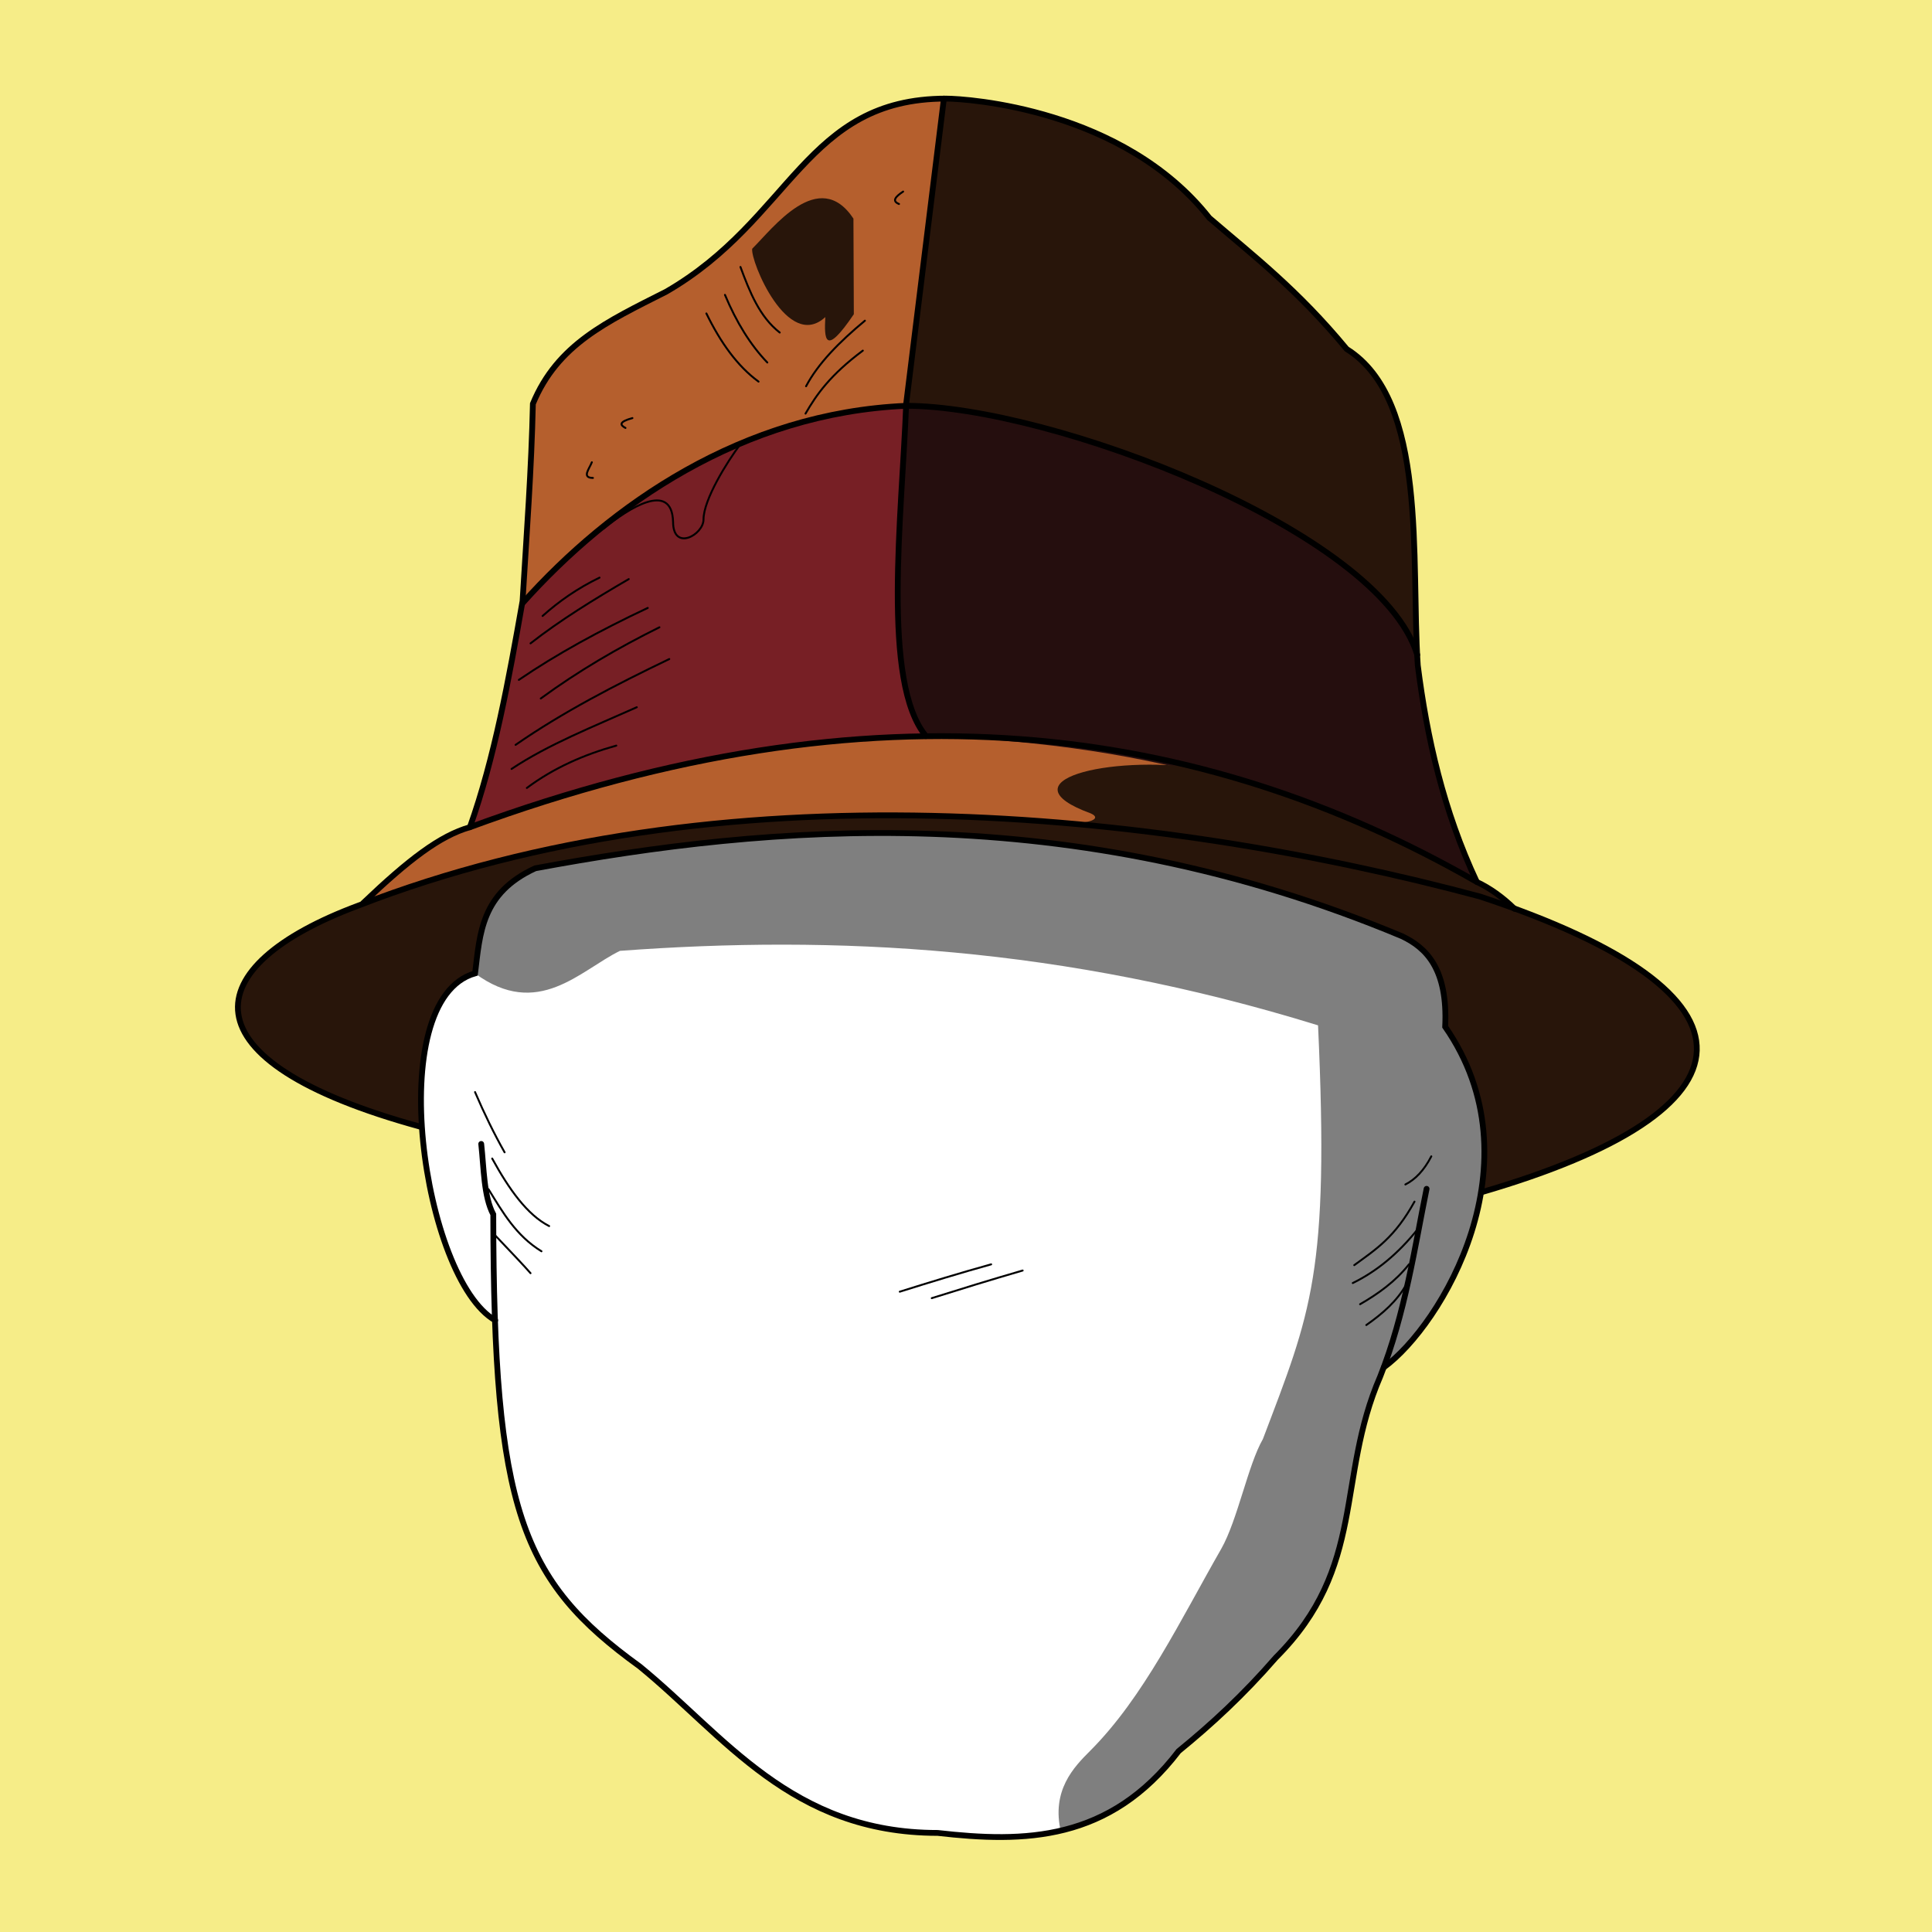 <?xml version="1.0" encoding="UTF-8" standalone="no"?>
<svg xmlns="http://www.w3.org/2000/svg" version="1.1" viewBox="0 0 500 500">
	<g stroke="none">
		<g fill="#F6ED88" fill-rule="evenodd">
			<path d="M0 0H500V500H-500ZM128.3 342.29c-11.98-7.86-17.74-33.72-19.35-50.49-72.64-20.64-48.83-46.29-14.93-58.11 8.49-7.41 15.97-16.09 27.59-19.6 6.11-18.52 10.57-38.08 13.63-58.53 0.91-17.02 2.52-34.03 2.67-51.05 6.15-15.74 20.91-22.29 35.12-29.42 30.79-17.78 35.91-49.55 71.25-49.55 18.98 0 50.69 8.59 68.69 30.87 11.65 10.11 22.63 18.37 35.55 33.94 20.96 13.85 16.64 51.44 18.04 77.23 0.3 10.41 5.01 38.59 15.64 60.68 3.57 1.92 6.96 4.06 9.76 6.95 27.33 9.72 47.19 22.56 47.19 35.97 0 17.65-29.42 29.62-55.68 37.36-3.93 17.89-11.51 34.49-25.14 44.88-9.52 19.82-7.76 44.04-17.04 60.85-6.03 10.91-16.89 22.23-36.25 38.94-19.48 25.36-44.81 22.94-62.37 21.17-41.26-0.84-58.78-29.53-77.07-43.18-18.82-12.44-27.94-27.03-31.91-42.35-4.28-16.5-5.18-33.5-5.37-46.53z"/>
		</g>
		<g fill="#B55F2D">
			<path d="m135.24 155.55 2.94-51.32c8.94-19.4 21.7-22.22 33.68-28.46 15.38-9.67 27.68-23.56 31.28-27.8 9.33-10.98 22.27-22.73 41.28-21.91-3.57 25.13-6.46 52.3-9.69 78.45-47.77 3.4-76.13 27.66-99.48 51.04z"/>
			<path d="m93.81 233.86c8.97-6.8 16.16-15.8 27.55-19.58 69.76-25.71 132.03-28.97 190.67-15.43l-9.89 17.24C234.98 209.89 167.65 205.26 93.81 233.86Z"/>
		</g>
		<g fill="#771F25">
			<path d="m121.36 214.28c6.63-20.01 10-39.22 13.89-58.21 18.85-19.89 53.56-50.13 99.47-51.56-2.91 47.51-5.06 72.38 4.91 85.99-43.57 1.55-81.99 11.36-118.27 23.78z"/>
		</g>
		<g fill="#250E0E">
			<path d="m239.64 190.5c-12.13-16.57-5.81-57.85-4.91-85.99 54.64 5.13 131.54 39.91 132.17 68.28 3.84 18.83 5.75 38.47 15.24 54.94C337.62 206.77 303.09 192.77 239.64 190.5Z"/>
		</g>
		<g style="fill-opacity:0.5;fill:#000">
			<path d="m122.94 251.9c1.52-9.7 0.14-19.9 15.58-27.19 75.14-16.22 152.29-10.29 213.93 12.95 10.78 5.02 23.2 7.29 21.54 28.06 24.33 32.96 1.47 74.74-15.69 87.69-17.85 43.07 5.06 48.91-53.29 99.79-8.99 12.19-19.43 17.81-30.43 20.98-2.56-10.81 3.33-16.85 7.55-21.07 13.83-13.83 23.4-33.89 33.92-52.26 4.24-7.45 6.93-21.74 10.79-28.43 12.45-32.85 17.23-42.76 14.27-107.06-66.24-20.47-124.97-23.4-180.67-19.28-10.34 5.07-21.19 17.82-37.51 5.84z"/>
		</g>
		<g fill="#28150A">
			<path d="m244.28 25.52c-3.54 25.54-6.4 53.25-9.63 79.42 50.05 2.4 129.64 39.01 132.24 67.85-0.97-24.59 1.03-70.81-18.08-82.84C339.23 79.28 322.56 62.85 313.77 56.66 293.64 32.51 260.54 25.21 244.28 25.52Z"/>
			<path d="M108.95 291.8C73.31 281.78 60.53 269.73 61.41 259.39 62.28 249.19 77.24 241.25 93.81 233.86 150.54 211.39 211.4 208.76 276.88 212.89c4.91 0.31 8.42-0.99 5.46-2.36-22.97-8.37 4.54-15.25 28.73-11.66 18.78 5.19 46.56 16.21 71.13 29.38 4.38 2.24 7.16 4.12 9.76 6.95 26.3 9.14 46.06 23.23 47.42 34.69 1.51 12.72-13.6 25.13-55.92 38.63 2.1-15.73 0.03-30.6-9.45-42.81 0.91-10.06-1.29-18.77-11.91-23.81-73.98-30.28-148.59-32.21-223.57-17.2-14.52 6.99-14.14 17.3-15.58 27.19-15.15 4.74-13.6 30.57-13.99 39.9z"/>
			<path d="m213.59 82.05c-0.29 5.64-0.21 10.49 7.38-0.73l-0.1-24.75c-8.96-13.5-20.92 2.59-26.2 7.8-0.51 3.14 9.16 26.71 18.93 17.68z"/>
		</g>
	</g>
	<g fill="none" stroke="#000" stroke-linecap="round">
		<g stroke-width="0.5">
			<g>
				<path d="m126.43 307.77c3.66 5.94 7.11 12.02 13.7 16.06"/>
				<path d="m122.94 282.63c2.38 5.55 4.92 10.76 7.65 15.59"/>
				<path d="m127.38 299.83c4.39 8.01 9.11 14.61 14.74 17.48"/>
				<path d="m137.3 329.5c-1.45-1.68-4.89-5.31-9.45-10.11"/>
				<path d="m232.86 334.29c7.83-2.46 15.69-4.87 23.65-7.08"/>
				<path d="m241.14 335.96c7.57-2.38 15.32-4.77 23.52-7.15"/>
				<path d="m353.6 342.92c4.1-2.86 8.02-6.24 10.41-10.61"/>
				<path d="m351.99 337.53c4.58-2.63 9.18-5.9 12.65-10.32"/>
				<path d="m350.1 332.05c6.07-2.97 11.74-7.55 16.91-14.08"/>
				<path d="m366.07 310.98c-5.12 9.29-9.95 12.31-15.59 16.44"/>
				<path d="m363.71 306.54c2.58-1.3 4.84-3.66 6.71-7.28"/>
			</g>
			<g>
				<path d="m140.42 159.41c4.25-3.81 9.07-7.18 14.74-9.92"/>
				<path d="m137.3 166.5c7.63-5.97 16.38-11.37 25.42-16.63"/>
				<path d="m134.28 175.95c9.63-6.58 20.88-12.75 33.36-18.62"/>
				<path d="m139.95 180.77c9.67-7.09 19.98-13.11 30.71-18.43"/>
				<path d="m133.43 192.77c12.2-8.46 25.82-15.51 39.78-22.21"/>
				<path d="m132.39 199c9.52-6.35 21.21-10.96 32.41-15.97"/>
				<path d="m136.35 203.92c6.95-5.19 14.78-8.62 23.15-10.96"/>
				<path d="m153.17 119.63c-0.64 1.69-2.71 4.03 0.28 4.06"/>
				<path d="m161.87 110.75c-1.5-0.78-1.67-1.6 1.8-2.55"/>
				<path d="m232.66 52.79c-1.95-0.77-0.86-1.94 1.07-3.21"/>
				<path d="M196.31 98.76C190.86 94.78 186.48 88.65 182.81 81.12"/>
				<path d="m191.63 69.09c2.41 6.51 4.95 12.9 10.16 16.97"/>
				<path d="m187.62 76.31c2.95 7.06 6.58 12.94 10.96 17.51"/>
				<path d="m208.47 107.04c2.83-4.91 6.38-9.99 14.83-16.3"/>
				<path d="m223.84 82.99c-6.63 5.5-12.15 11.11-15.23 16.97"/>
				<path d="m156.22 136.8c6.37-5.2 17.65-12.5 17.97-1.76 0 7.75 7.88 3.38 7.88-0.61 0-5.1 6.08-14.89 9.56-19.5"/>
			</g>
		</g>
		<g stroke-width="1.5">
			<g>
				<path d="m121.61 214.08c6.37-17.91 10.05-38.18 13.63-58.53 1.03-17.08 2.31-34.3 2.67-51.05 6.35-15.37 19.07-21.21 34.48-29 32.6-18.82 35.98-49.98 72.43-49.98 5.52 0 45.92 2.67 68.15 30.87 11.54 9.91 22.8 18.53 35.55 33.94 21.1 13.21 16.57 54.43 18.4 81.85 2.37 18.74 6.64 37.65 15.28 56.06"/>
				<path d="m244.28 25.52-9.76 78.98C233.43 133.35 228.07 176.62 239.64 190.5"/>
				<path d="m135.26 156.07c22.76-25.44 56.91-49.25 99.29-51.05 36.99 0 122.42 32.13 132.23 64.45"/>
				<path d="m94.02 233.68c11.66-11.13 19.84-17.41 27.59-19.6 104.62-38.52 188.7-27.01 260.59 14.17 3.36 1.56 6.74 3.98 9.76 6.95"/>
				<path d="M108.78 291.59C46.53 274.54 50.79 249.98 92.79 234.35 186 198.11 298.8 209.45 383.03 232.02c76.57 25.31 72.92 55.44 0.3 76.55"/>
			</g>
			<g>
				<path d="m124.54 296.05c0.7 6.38 0.66 13.59 3.12 18.24 0.09 76.37 7.06 94.7 37.89 116.98 21.96 17.93 39.2 43.09 77.11 43.09 22.48 2.56 44.45 2.26 62.37-21.17 8.38-6.82 16.76-14.53 25.14-24.19 23.57-23.57 15.52-46.18 27.03-72.76 6.46-16.22 8.99-33.82 12-48.57"/>
				<path d="m128.16 341.7c-18.54-10.55-29.48-82.9-5.21-89.8 1.26-10.24 1.56-20.76 15.58-27.19 60.38-11.22 138.31-18.38 224.29 17.57 6.25 2.96 11.91 8.42 11.19 23.44 24.36 35.07-0.9 77.23-15.87 88.15"/>
			</g>
		</g>
	</g>
</svg>